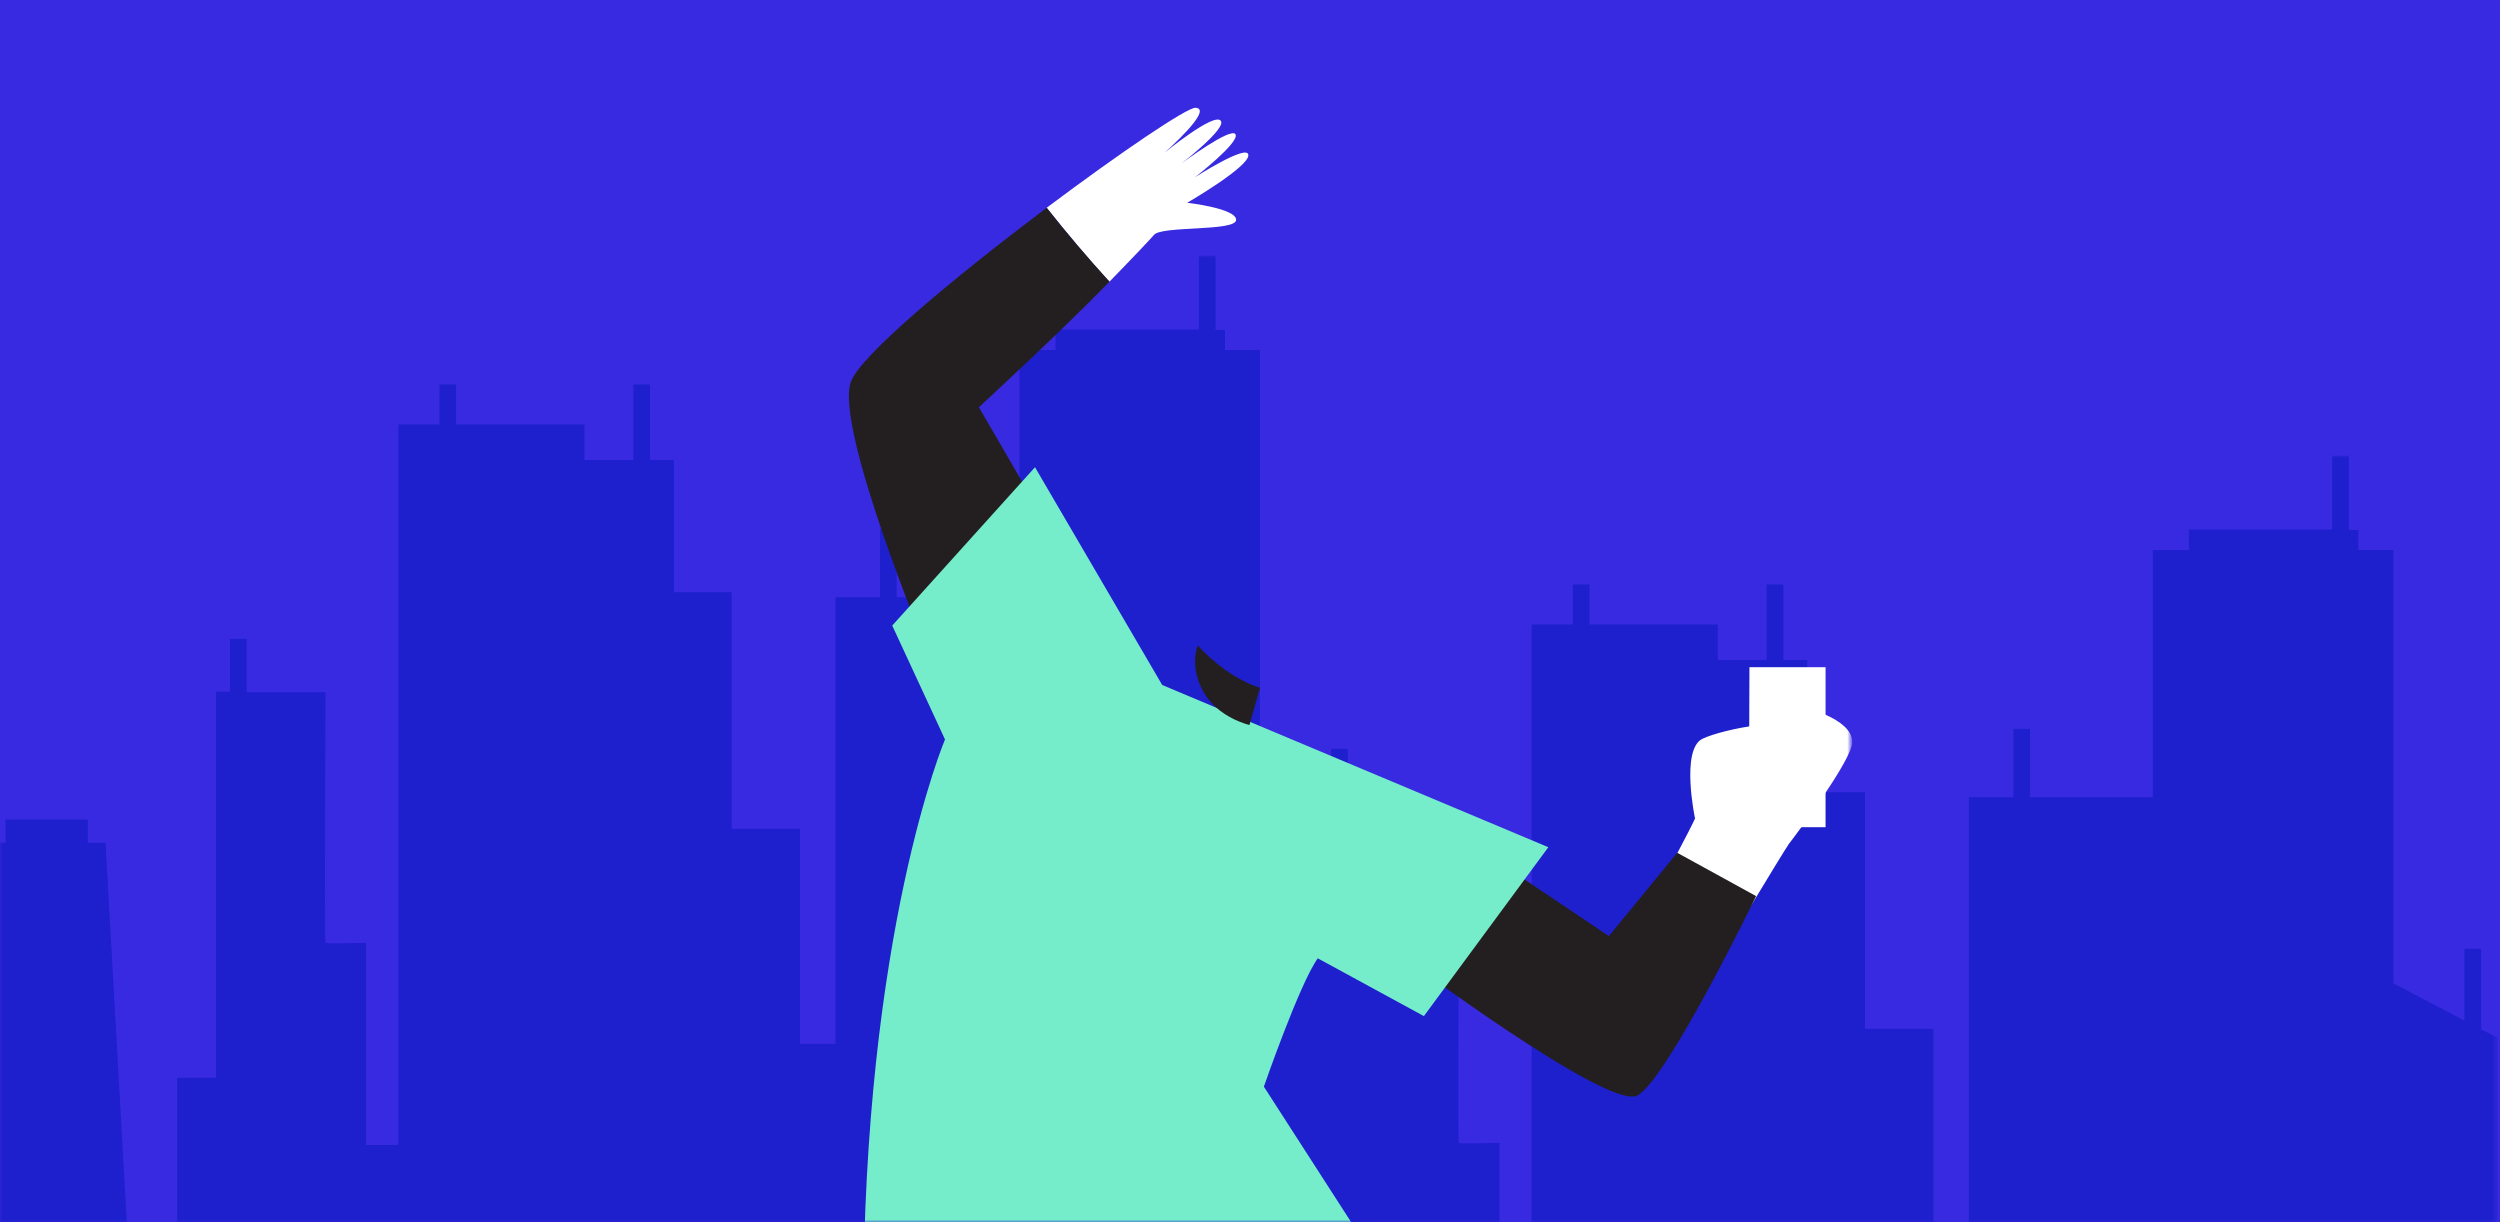<?xml version="1.0" encoding="utf-8"?>
<!-- Generator: Adobe Illustrator 24.3.0, SVG Export Plug-In . SVG Version: 6.00 Build 0)  -->
<svg version="1.1" id="Layer_1" xmlns="http://www.w3.org/2000/svg" xmlns:xlink="http://www.w3.org/1999/xlink" x="0px" y="0px"
	 viewBox="0 0 450 220" style="enable-background:new 0 0 450 220;" xml:space="preserve">
<style type="text/css">
	.st0{fill-rule:evenodd;clip-rule:evenodd;fill:#382AE1;}
	.st1{filter:url(#Adobe_OpacityMaskFilter);}
	.st2{fill-rule:evenodd;clip-rule:evenodd;fill:#FFFFFF;}
	.st3{mask:url(#b_1_);fill:#1E1FCD;}
	.st4{filter:url(#Adobe_OpacityMaskFilter_1_);}
	.st5{mask:url(#b_2_);fill:#1E1FCD;}
	.st6{filter:url(#Adobe_OpacityMaskFilter_2_);}
	.st7{mask:url(#b_3_);}
	.st8{fill:#FFFFFF;}
	.st9{fill:#231F20;}
	.st10{fill:#75ECCA;}
</style>
<g>
	<g>
		<path id="a_1_" class="st0" d="M0,0h450v220H0V0z"/>
	</g>
	<defs>
		<filter id="Adobe_OpacityMaskFilter" filterUnits="userSpaceOnUse" x="-8" y="46" width="253.6" height="220.2">
			<feColorMatrix  type="matrix" values="1 0 0 0 0  0 1 0 0 0  0 0 1 0 0  0 0 0 1 0"/>
		</filter>
	</defs>
	<mask maskUnits="userSpaceOnUse" x="-8" y="46" width="253.6" height="220.2" id="b_1_">
		<g class="st1">
			<path id="a_2_" class="st2" d="M0,0h450v220H0V0z"/>
		</g>
	</mask>
	<path class="st3" d="M218.8,46v13.4h1.7V63h6.3v78l12.8,6.7v-12.9h3v14.5l3,1.5v112.9l-213.7,2.4V194h7v-69.5h2.5V115h3v9.6h14.2
		l0,0v0.2c0,2.1-0.1,19-0.1,31.5v3c0,6,0,10.4,0.1,10.4s0.8,0.1,1.7,0.1h0.5c2.2,0,5.1-0.1,5.1-0.1v36.4h5.8V76.4h7.4v-7.2h3v7.2
		h23.1v6.4h8.8V69.2h3v13.6h4.3v23.8h10.4v42.6H144v38.7h6.4v-80.4h8V95.2h3v12.3h22.1V63h6.5v-3.7h25.8V46H218.8L218.8,46z
		 M15.8,147.5v4.2H19l6.4,114.3H-8l6.4-114.3H1v-4.2L15.8,147.5L15.8,147.5z"/>
	<defs>
		<filter id="Adobe_OpacityMaskFilter_1_" filterUnits="userSpaceOnUse" x="196" y="82" width="253.6" height="220.2">
			<feColorMatrix  type="matrix" values="1 0 0 0 0  0 1 0 0 0  0 0 1 0 0  0 0 0 1 0"/>
		</filter>
	</defs>
	<mask maskUnits="userSpaceOnUse" x="196" y="82" width="253.6" height="220.2" id="b_2_">
		<g class="st4">
			<path id="a_3_" class="st2" d="M0,0h450v220H0V0z"/>
		</g>
	</mask>
	<path class="st5" d="M422.8,82v13.4h1.7V99h6.3v78l12.8,6.7v-12.9h3v14.5l3,1.5v112.9l-213.7,2.4V230h7v-69.5h2.5V151h3v9.6h14.2
		l0,0v0.2c0,2.1-0.1,19-0.1,31.5v3c0,6,0,10.4,0.1,10.4c0.1,0.1,0.8,0.1,1.7,0.1h0.5c2.2,0,5.1-0.1,5.1-0.1v36.4h5.8V112.4h7.4v-7.2
		h3v7.2h23.1v6.4h8.8v-13.6h3v13.6h4.3v23.8h10.4v42.6H348v38.7h6.4v-80.4h8v-12.3h3v12.3h22.1V99h6.5v-3.7h25.8V82H422.8L422.8,82z
		 M219.8,183.5v4.2h3.2l6.4,114.3H196l6.4-114.3h2.5v-4.2L219.8,183.5L219.8,183.5z"/>
	<defs>
		<filter id="Adobe_OpacityMaskFilter_2_" filterUnits="userSpaceOnUse" x="0" y="0" width="333.4" height="235.9">
			<feColorMatrix  type="matrix" values="1 0 0 0 0  0 1 0 0 0  0 0 1 0 0  0 0 0 1 0"/>
		</filter>
	</defs>
	<mask maskUnits="userSpaceOnUse" x="0" y="0" width="333.4" height="235.9" id="b_3_">
		<g class="st6">
			<path id="a_4_" class="st2" d="M0,0h450v220H0V0z"/>
		</g>
	</mask>
	<g class="st7">
		<path class="st8" d="M224.7,27.9c-0.1-2.1-9.6,4-9.6,4s8-6.2,7.3-7.7c-0.7-1.5-9.7,5.2-9.7,5.2s8.3-6.4,7-7.7
			c-1.3-1.4-10.1,5.8-10.1,5.8s9-7.9,5.6-8.1c-1.5-0.1-13.6,8.1-26.8,18c3.7,4.6,7.3,9,11.3,13.3c4.2-4.3,7.5-7.8,8-8.4
			c1.3-1.7,14.7-0.6,14.8-2.7s-8.8-3.1-8.8-3.1S224.9,30,224.7,27.9L224.7,27.9z"/>
		<path class="st8" d="M0,0"/>
		<path class="st9" d="M153.1,68.9c-2.7,8.5,13.6,47.8,13.6,47.8l20.2-24.9c-0.4-0.8-10.7-18.5-10.7-18.5s15.1-13.9,23.5-22.6
			c-3.9-4.3-7.7-8.7-11.3-13.3C172.2,49.6,154.5,64.2,153.1,68.9z"/>
		<path class="st9" d="M0,0"/>
		<path class="st9" d="M0,0"/>
		<path class="st9" d="M0,0"/>
		<path class="st8" d="M305.9,145.4c-0.6,2.5-11.2,21.3-11.2,21.3l13.8,7.4c0,0,12.5-20.8,13.5-22.2c1.1-1.4,10.1-13.4,11.3-17.6
			c1.2-4.2-7.5-7.3-11-7C318.7,127.7,306.5,142.8,305.9,145.4z"/>
		<path class="st8" d="M0,0"/>
		<path class="st9" d="M301.9,153.5l-12.3,15l-26.5-17.8l-11.3,21c0,0,37.6,28.2,42.9,25.5c5.3-2.7,21.4-35.9,21.4-35.9L301.9,153.5
			L301.9,153.5z"/>
		<path class="st9" d="M0,0"/>
		<path class="st9" d="M0,0"/>
		<path class="st8" d="M314.9,120.1l-0.1,28.8h13.8v-28.8L314.9,120.1z"/>
		<path class="st8" d="M0,0"/>
		<path class="st8" d="M305.1,147.3c0,0-2.6-12.3,1.3-14.3c3.9-1.9,17.2-4.2,15.2-1.2s-9.3,4.9-9.3,4.9s1.5,4.3-0.1,7.4"/>
		<path class="st8" d="M0,0"/>
		<path class="st10" d="M209.2,123.3l-22.9-39.2l-25.7,28.5l9.5,20.5c0,0-14.7,34.7-14.7,102.7c0,0,78.2-0.3,97.8-0.3l-25.7-39.9
			c0,0,6.4-18.5,9.7-23.1l19.1,10.4l22.4-30.4L209.2,123.3L209.2,123.3z"/>
		<path class="st10" d="M0,0"/>
		<path class="st10" d="M0,0"/>
		<path class="st10" d="M0,0"/>
		<path class="st10" d="M0,0"/>
		<path class="st10" d="M0,0"/>
		<path class="st9" d="M224.9,130.5c0,0-5.7-1.3-8.3-6c-2.6-4.7-1-8.3-1-8.3s5,5.7,11.2,7.6L224.9,130.5L224.9,130.5z"/>
		<path class="st9" d="M0,0"/>
		<path class="st9" d="M0,0"/>
		<path class="st9" d="M0,0"/>
		<path class="st9" d="M0,0"/>
		<path class="st9" d="M0,0"/>
		<path class="st9" d="M0,0"/>
		<path class="st9" d="M0,0"/>
		<path class="st9" d="M0,0"/>
		<path class="st9" d="M0,0"/>
		<path class="st9" d="M0,0"/>
	</g>
</g>
</svg>
